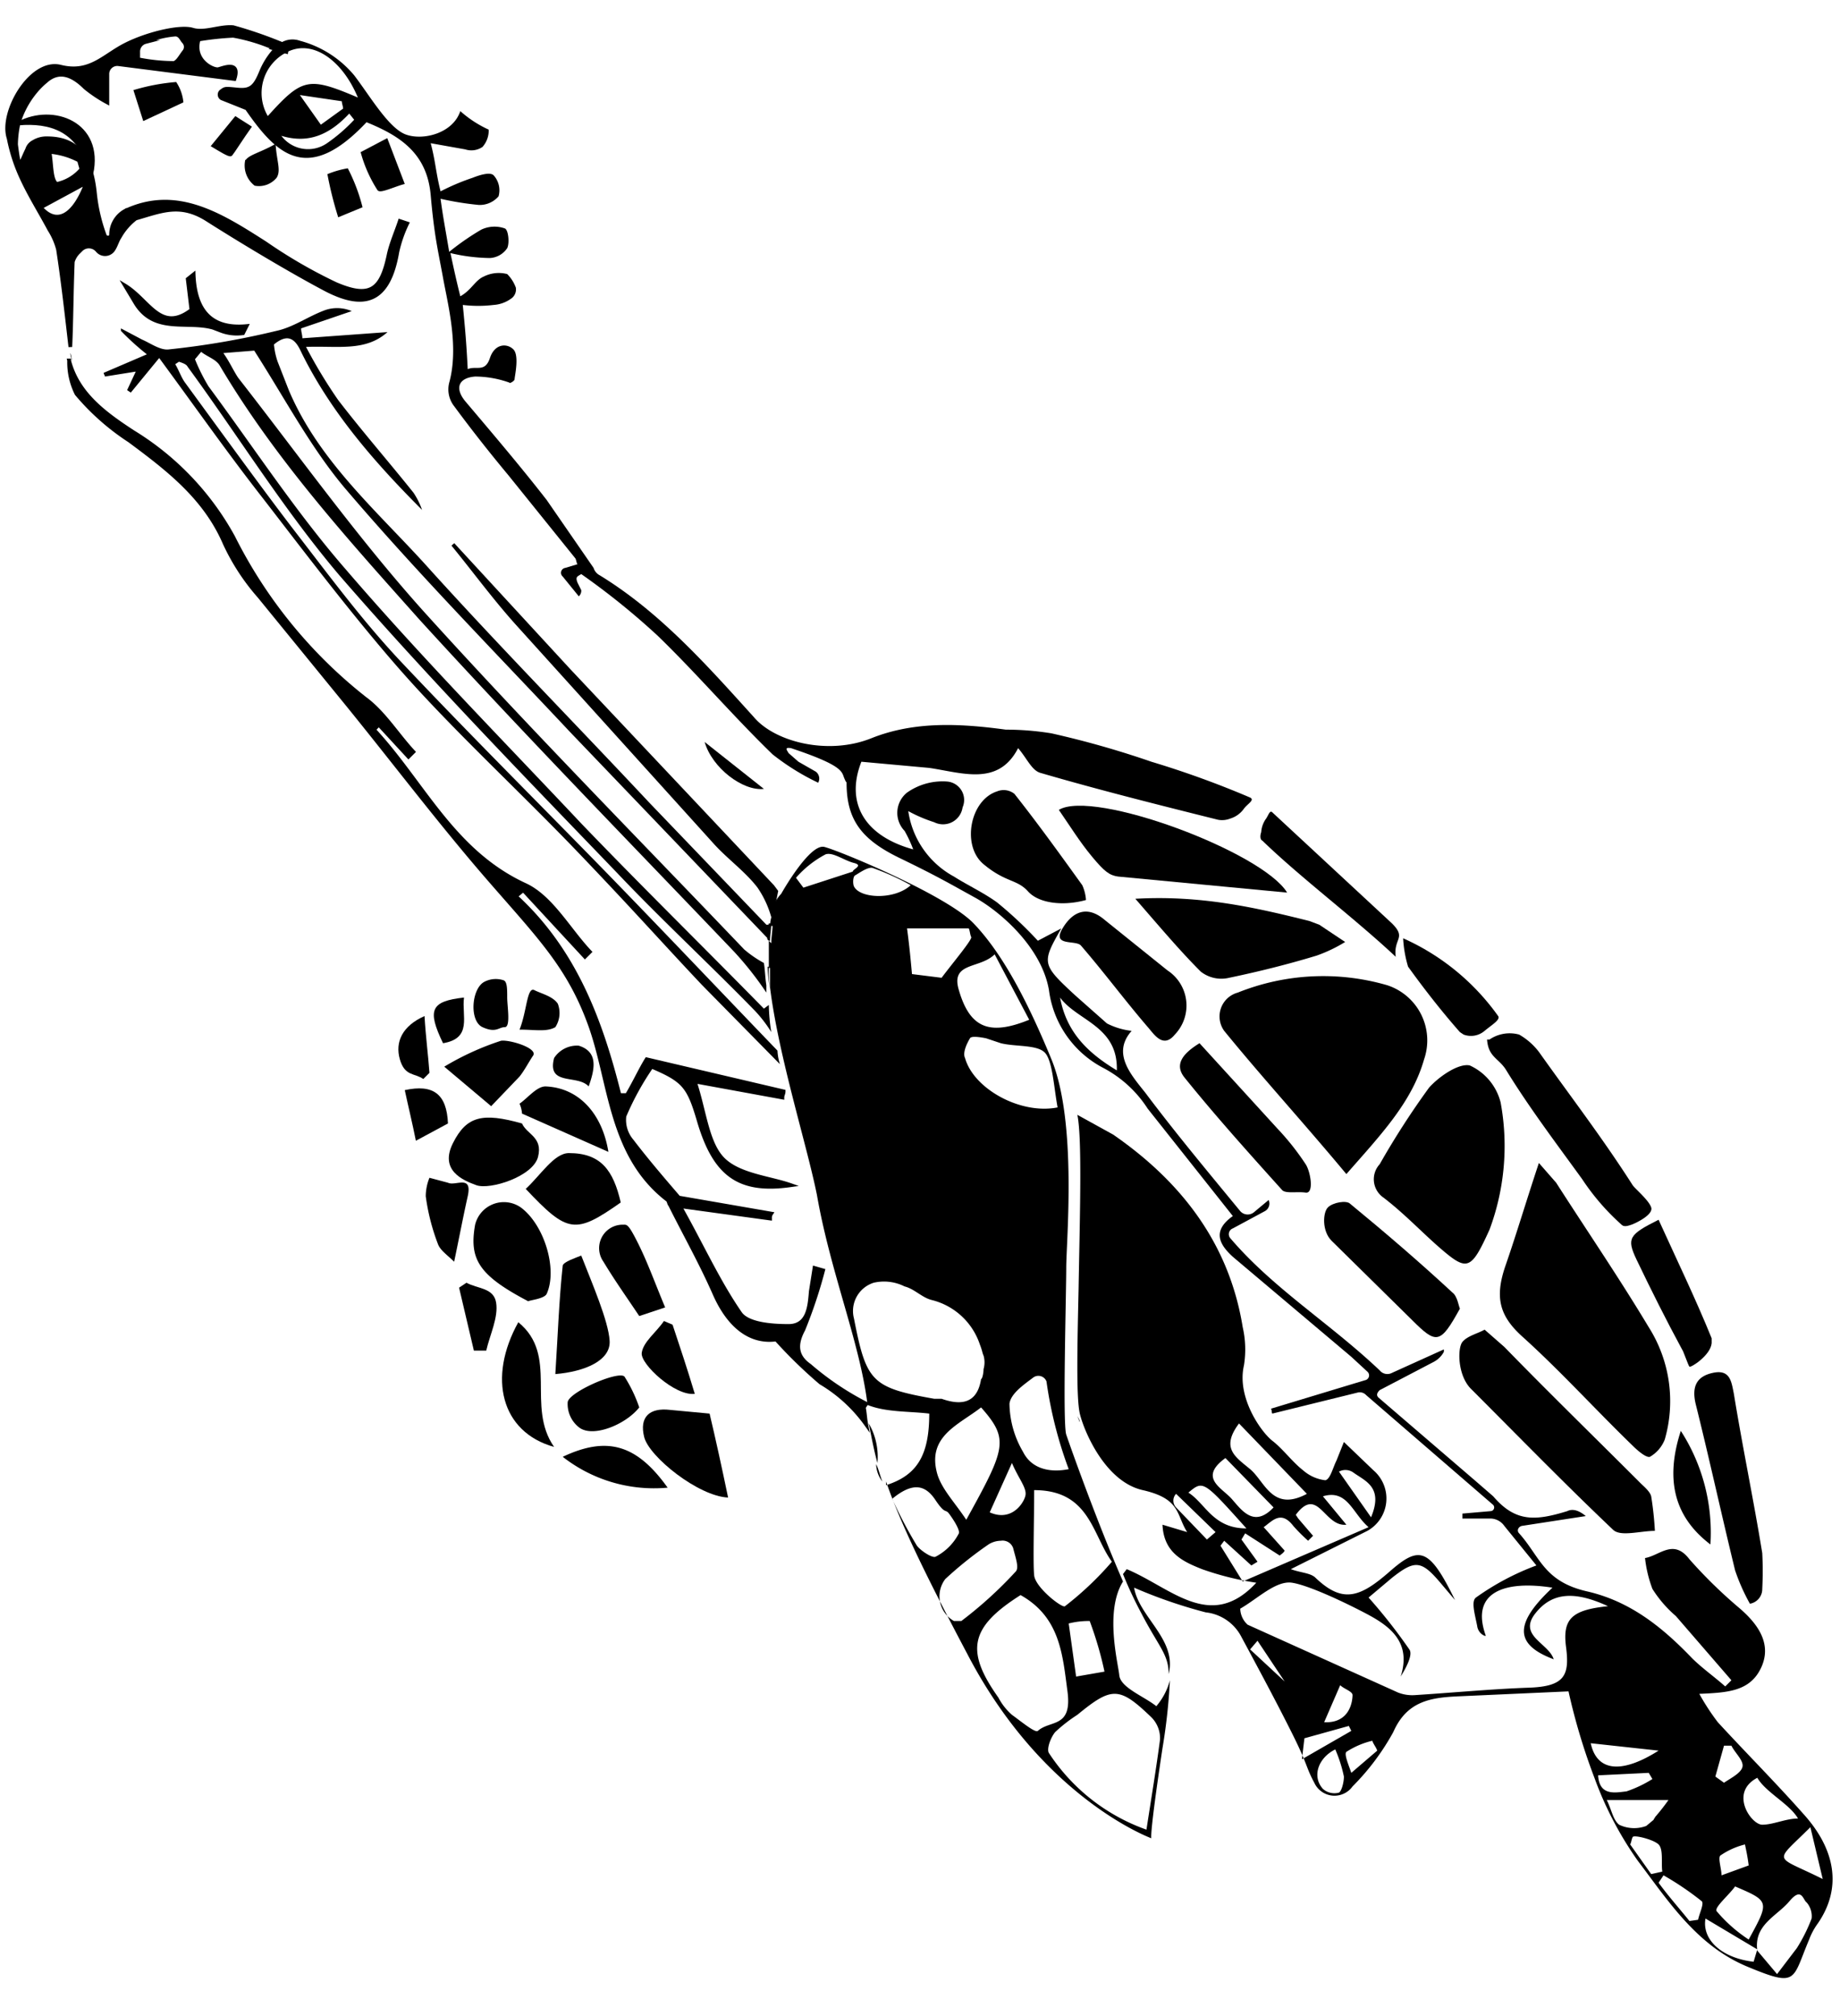 <svg height="163.3" viewBox="0 0 149.1 163.3" width="149.1" xmlns="http://www.w3.org/2000/svg"><g fill="none"><path d="m99.8 121.4c.8.9 1.8 2.4 3.4.7l-3.9-4c-2.2 1.6-.2 2.5.5 3.3z"/><path d="m95.4 121a.8.8 0 0 0 0 1.1l2.5 2.6.7-.6c-1.1-1-2.2-2-3.2-3.1z"/><path d="m101.3 119.1c1.2 1 1.9 3.5 4.6 2l-5.5-5.7c-1.5 1.9-.1 2.9.9 3.7z"/><path d="m109.7 119.3a.9.9 0 0 0 -1.2 0l2.6 3.7c1-2.5-.4-3-1.4-3.7z"/><path d="m101.3 133.6 2.8 2.6-2.2-3.3z"/><path d="m96.3 120.9c1.4.9 2 2.9 4.7 2.9-3.5-3.9-3.5-3.9-4.7-2.9z"/><path d="m109.6 137.2c0-.2-.6-.5-1-.8l-1.3 2.9c2.2.2 2.2-1 2.3-2.1z"/><path d="m107.2 121.2 1.9 2.3c-1.8.2-2.3-3.2-4.1-.8l.2.3 1.2 1.4-.4.4a6.8 6.8 0 0 1 -1.2-1.2c-1-1.3-1.7-.5-2.4.1l1.7 1.9c-.1.1-.3.2-.4.4l-2.8-1.8-.3.5 1.3 1.8-.5.3-2.2-2-.3.4 1.8 2.9 10.2-4.4c-1.3-1-1.6-3.1-3.7-2.5z"/><path d="m28.2 39.7c-2.9-3.3-4.9-7.3-7.4-11.2l-2.5.2a13.2 13.2 0 0 0 1.2 2c5 6.3 9.7 13 15.1 18.9 8.3 9.4 17.2 18.4 26 27.5a4.6 4.6 0 0 0 1.6 1.1 16.1 16.1 0 0 1 0-2.2c-5.3-5.5-10.6-11-15.8-16.6s-12.4-13-18.2-19.7z"/><path d="m109.3 139.8-3.6 1-.2 1.7 4-2.3z"/><path d="m11.2 4.8a15 15 0 0 0 2.9.3c.3 0 .6-.5.8-.9a.8.8 0 0 0 0-.8c-.2-.3-.3-.6-.7-.6a7.7 7.7 0 0 0 -2.4.6.8.8 0 0 0 -.6.8z"/><path d="m21.6 9.4c2.8-3.1 3.3-3.2 7.3-1.5-1.3-3.2-3.6-4.7-5.7-3.7a3.7 3.7 0 0 0 -1.6 5.2z"/><path d="m4.7 14.9a4.4 4.4 0 0 0 2-1.2l-.2-.7a5 5 0 0 0 -2.4-.6c.1.8.1 2.2.6 2.5z"/><path d="m3.3 16.8c1.2 1.5 2.7.7 3.7-2z"/><path d="m27.8 8.8c0-.2-.1-.4-.1-.6l-3.5-.4 1.7 2.4z"/><path d="m85.9 80.8c.5 2.7 2.2 4.4 4.6 5.9.1-3.5-3.2-3.9-4.6-5.9z"/><path d="m11.1 35.1a24.5 24.5 0 0 1 8.1 8.5 38.6 38.6 0 0 0 10.7 13.1c1.5 1.1 2.6 2.8 3.9 4.3l-.4.4-2.4-2.6-.4.4c4 4.3 6.4 9.9 12.3 12.6 2.1 1 3.5 3.5 5.2 5.4l-.4.4-5-5.4-.6.5c4.8 4.3 6.9 10 8.4 16.1h.6c.6-1 1.1-2.1 1.6-2.9l11.1 2.6c0 .2-.1.3-.1.5l-7.1-1.3c.8 2.4 1 4.9 2.3 6.3s3.8 1.5 5.5 2.1c-4.2.6-6.2-.7-7.5-5.3-.8-2.7-1.2-3.3-3.8-4.3-.7 1.3-1.6 2.6-2.2 4a2.6 2.6 0 0 0 .6 2c1.2 1.6 2.6 3.2 3.8 4.6l7.4 1.3a.6.6 0 0 1 -.1.4l-7.3-1a84.5 84.5 0 0 0 4.9 8.7c.6.8 2.6 1 3.9 1s1.7-1.6 1.8-2.8l.3-1.9.7.2a38.6 38.6 0 0 1 -1.6 4.8 2.1 2.1 0 0 0 .5 2.9 25.8 25.8 0 0 0 4.5 3.1c-.5-5-2.9-10.7-4.1-17-.7-4-3-11.1-3.8-16.8v.6c-.9-1.1-1.7-2.3-2.6-3.3-8.5-9-17.2-17.8-25.5-26.9-5.9-6.5-11.7-13-16.2-20.6-.3-.5-1-.7-1.5-1.1l-.5.6a22.6 22.6 0 0 0 1.1 2.2c3.7 5 7.1 10.1 11.1 14.8 6.1 7.1 12.6 13.8 19.1 20.6 4.8 5.1 9.8 10 14.8 15l.4-.3c.1.7.1 1.4.2 2.2a10.9 10.9 0 0 0 -1.3-1.7l-11.2-11.2c-7.6-8-15.3-15.8-22.5-24.1-4.6-5.2-8.2-11.2-12.3-16.9l-.7-.4-.3.2a4.4 4.4 0 0 0 .8 1.5c3 4.2 6 8.3 9.1 12.4s5.3 7 8.3 10.2c4.8 5.2 9.9 10.2 14.9 15.3s10.5 10.9 15.7 16.3c.1.4.1.7.2 1.1l-6.3-6.4-10.1-10.8c-4.6-4.8-9.5-9.3-13.9-14.2s-8-9.7-11.8-14.7-5.4-7.3-8.2-11.1a31.1 31.1 0 0 0 -2.3 2.8l-.3-.2.7-1.5-2.5.4c0-.1-.1-.2-.1-.3l3.4-1.5-2.1-1.9a.3.3 0 0 1 .1-.2 14 14 0 0 0 1.7.9c.7.3 1.5.9 2.2.8l8.7-1.5c1.4-.3 2.6-1.2 4-1.7a3.8 3.8 0 0 1 2.1.1l-4.1 1.4c0 .3.1.5.1.8l6.9-.5c-1.8 1.6-4 1.1-6.6 1.2 1 1.6 1.7 3.1 2.6 4.3s4.1 5 6.1 7.5a6.1 6.1 0 0 1 .7 1.4c-3.8-3.9-7.4-7.9-9.8-12.8-.5-1.1-1.1-1.5-2.2-.6l.3 1.4a15.7 15.7 0 0 0 .9 2.3c2.6 5.9 7.4 10 11.5 14.6 5.7 6.4 11.8 12.5 17.7 18.8l9.5 10.1h.2c.1-.3.1-.7.2-1a9.7 9.7 0 0 0 -1.1-2.4c-1-1.3-2.4-2.3-3.5-3.5-5.3-5.9-10.7-11.7-16-17.7-1.8-2.1-3.5-4.3-5.3-6.5l9.4 10.2 16.5 17.5.3.2c-.1.4-.2 1-.3 1.7a5.4 5.4 0 0 1 .7-1.3s2.3-4 3.5-3.8 9.9 4 12.1 6.2 4.2 5.8 6.3 11 1.1 14.7 1.2 16.9-.4 12.4 0 13.5 2.5 7.1 4.6 11.9l.3-.4c3.6 1.5 6.8 5.1 10.5 1.1a23.6 23.6 0 0 1 -4.4-1.1c-1.5-.6-3.1-1.3-3.2-3.6l2 .6c-1-1.4-1.6-2.9-3.6-3.4s-4.1-3.5-5.1-6.2l-.2-.5c.1.1.1.3.2.5s-.2-5.5-.1-10.1h.1a.1.1 0 0 0 -.1-.1c.1-5.8.3-12.2-.1-14.1a18.8 18.8 0 0 1 2.9 1.6c5.5 3.8 9.3 8.8 10.5 15.6a8.1 8.1 0 0 1 .1 3.1c-.6 2.6.4 4.5 2.3 6.1s1.6 1.7 2.5 2.4a2.7 2.7 0 0 0 1.8.8c.3 0 .6-1 .9-1.6a11.6 11.6 0 0 0 .6-1.5l2.4 2.3a2.9 2.9 0 0 1 -.5 4.9l-6.2 3.1c.8.3 1.6.3 2 .7 2.2 2.1 3.9 1.3 6-.5s3.2-2 5.3 2.3l-1.1-1.3c-1.5-2-2-2-4-.5l-1.9 1.6c1.2 1.5 2.4 2.8 3.3 4.2s-.2 1.4-.7 2.2c.9-2.9-.9-4.1-2.8-5.1s-3.9-2.3-6-2.5-2.8 1.3-4.2 2.1.3 1.1.6 1.3l12.2 5.5a3.2 3.2 0 0 0 1.4.2c3.1-.2 6.1-.5 9.2-.6s3.4-.5 3-3.3.5-3 3.4-3.3c-2.5-1.2-4.6-1.1-5.9.6s1.1 2.4 1.5 3.7c-3.2-1.2-3.2-2.8-.1-5.8-3.8-.7-6.7.3-5.4 3.9h-.1c-.3-.1-.5-.5-.6-.8s-.5-2-.1-2.3a28.7 28.7 0 0 1 4.9-2.6l-2.6-3.2a2.4 2.4 0 0 0 -1.1-.6h-2.3v-.4l2.3-.2a.3.3 0 0 0 .2-.5l-10.3-8.9a1 1 0 0 0 -.7-.2l-6.9 1.7c-.1-.3 0-.2-.1-.4l7.6-2.3a.4.4 0 0 0 .2-.7l-1.3-1.2-9.6-8.1c-1.1-1-1.7-2.1 0-3.3l-6.9-8.7a10.5 10.5 0 0 0 -3.6-3.3 8.5 8.5 0 0 1 -4.4-6.3c-.6-3.4-3-5.8-6-7.5s-4-2.2-6.1-3.2-4.4-3.2-4.3-6.2c0-.2-.2-.3-.2-.4s-.1-.9-4.3-2.4c-.6-.1-.3.2-.2.4a2.7 2.7 0 0 0 .8.7l1.4.8a.7.7 0 0 1 .2.9 17.6 17.6 0 0 1 -3.7-2.3c-3.2-3.1-6.1-6.5-9.3-9.6s-4.1-3.3-6.2-5c-.2.2-.5.2-.3.7l.3.6c.1.2-.1.4-.2.5l-1.3-1.6a.4.4 0 0 1 .2-.7l1-.3c-.1-.2-.1-.4-.2-.5l-5.4-6.7c-1.5-1.9-3-3.7-4.4-5.6a2.7 2.7 0 0 1 -.4-1.9c.8-2.9 0-5.7-.5-8.5a49.2 49.2 0 0 1 -1-6.7c-.2-3.4-2.5-4.8-5.2-5.9-4.9 5-7.4 2.6-9.8-1l-2-.8a.5.5 0 0 1 -.1-.8c.4-.3.7-.3 1.4-.2s1.4-.1 1.8-1.3a6.2 6.2 0 0 1 1.2-1.9 23 23 0 0 0 -3.3-1l-2.8.3c-.5 1.7-.2 2.6 1.6 2.4s1.8-.7 1.3.8a55.8 55.8 0 0 0 -9.6-1.8.8.8 0 0 0 -.9.8v2.3a11.3 11.3 0 0 1 -1.8-1.2c-1-1-2.1-1.5-3.2-.5l-.8.9a6.2 6.2 0 0 0 -1.4 2.5c2.8-1.5 6.8 0 5.9 4.1-.9-3.7-3.4-4.3-5.9-4.1a5 5 0 0 0 -.2 1.7c.3 2.2.3 1.6.9.4l.5-.6a2 2 0 0 1 1.1-.3c2.5 0 3.6 1.5 3.9 4.5a14 14 0 0 0 .8 3.4.3.3 0 0 0 .5-.1 2.2 2.2 0 0 1 1.3-2c4.2-1.9 7.8.3 11.4 2.6a40.3 40.3 0 0 0 5.7 3.3c2.7 1.2 3.7.6 4.3-2.4.2-.9.6-1.8.9-2.7l.6.2a10.5 10.5 0 0 0 -.8 2.3c-.7 4.2-2.1 5-5.9 3a90.9 90.9 0 0 1 -9.5-5.6c-2.3-1.4-3.7-.7-5.8-.1a4.9 4.9 0 0 0 -1.3 1.5c-.2.3-.3.7-.5 1a.8.8 0 0 1 -1.3.1.9.9 0 0 0 -1.3-.1l-.2.2a1.2 1.2 0 0 0 -.6 1.1c-.1 2.5-.2 4.7-.2 6.9v.3c0 .2.1.4.1.7.7 2.7 2.8 4.2 5.2 5.8zm50.8 28.8c-1.7.2-4.3-1.7-4.8-3.8zm-50.2-54.3-.7-2.2c1.1-.2 2.1-.5 3.2-.6s.6 1.3.5 1.4zm7 2.9c-.1.1-.9-.5-1.4-.7l1.7-2.2 1.1.7a8.3 8.3 0 0 1 -1.4 2.2zm2 2.4a2.6 2.6 0 0 1 -.7-1.8c.2-.5 1.1-.6 2.2-1.2.1 1.2.4 2 .1 2.4a1.5 1.5 0 0 1 -1.6.6zm6.8 2.5c-.3-1.2-.6-2.2-.8-3.2a3.7 3.7 0 0 1 1.4-.4 24.9 24.9 0 0 1 1.1 2.9zm3.2-2.1a9.5 9.5 0 0 1 -1.3-2.9l1.9-1 1.3 3.4c-.7.2-1.7.7-1.9.5zm-15.2 9.8-.3-2.5.5-.4c.2 2.8 1.3 4.5 4.3 4.2l-.3.6a9.9 9.9 0 0 1 -1.8-.2c-2.2-1.1-5.2.5-6.9-2.2l-.9-1.5c2 1.1 2.9 3.9 5.4 2z"/><path d="m22.8 10.9a2.6 2.6 0 0 0 3.7.6 20 20 0 0 0 2.2-1.9l-.4-.5c-1.5 1.7-3.2 2.5-5.5 1.8z"/><path d="m134.4 149.4c-.4-.5-1.4-.5-2.1-.6s-.1.4-.2.6l1.7 2.4.9-.2c0-.7.1-1.7-.3-2.2z"/><path d="m145.1 154c-1.1 1.2-3 1.9-2.6 4l1.6 1.9 1.6-2.1a9 9 0 0 0 1.2-2.4 1.5 1.5 0 0 0 -.4-1.3c-.4-.2-1.2-.3-1.4-.1z"/><path d="m137.9 154c-1-.8-2.1-1.4-3.1-2.1l-.4.6c.8 1 1.7 2 2.5 3.1h.6c.2-.6.6-1.4.4-1.6z"/><path d="m133.3 147.7.6-.5v-.2h.3a17.1 17.1 0 0 0 1.1-1.4h-5c.4.8.5 1.6 1 1.8a2 2 0 0 0 2 .3z"/><path d="m138.2 155.4c-.2 1.7 1.4 3.1 3.9 3.6l.3-1z"/><path d="m147.7 152.2-1-4.2c-3 3-3 2.2 1 4.2z"/><path d="m141.4 149.4a9.3 9.3 0 0 0 -2 .9c-.2.2.1 1 .2 1.6l2.2-.8z"/><path d="m108.2 141.7c-1.5.6-2 2.2-1 3.2a1.3 1.3 0 0 0 1.3.3c.3-.1.4-.9.3-1.3s-.4-1.4-.6-2.2z"/><path d="m139.8 144.5c.5-.4 1.4-.8 1.5-1.3s-.6-1.1-.9-1.7h-.6l-.7 2.5z"/><path d="m139.1 154.8a11.9 11.9 0 0 0 2.6 2.3c1.7-3.1 1.7-3.1-1-4.3-.6.6-1.7 1.7-1.6 2z"/><path d="m109.1 141.8c-.2.2.2 1.1.4 1.7l2.2-1.8-.4-.8a6.3 6.3 0 0 0 -2.2.9z"/><path d="m142.8 147.7c1 0 2-.5 2.9-.5-.7-1.2-2.6-2.1-3.3-3.3-2.3 1.3.1 2.7.4 3.8z"/><path d="m133.9 144.1-.3-.5-4.1.2c.1 1.7 1.3 1.4 2.2 1.3a8.8 8.8 0 0 0 2.2-1z"/><path d="m134.3 141.8-5.5-.6c.6 2.3 2.6 2.5 5.5.6z"/></g><path d="m70.4 115.3c.2 1 .4 2.1.7 3.2a5.4 5.4 0 0 0 -.7-3.2z"/><path d="m115.4 85.8a4.7 4.7 0 0 0 -3-6 18.6 18.6 0 0 0 -12.1.6 2 2 0 0 0 -1.1 3.1c3.1 3.8 6.4 7.4 9.9 11.6 2.8-3.2 5.3-5.8 6.3-9.3z"/><path d="m123.4 108.3c3.1 2.8 5.9 5.9 8.9 8.8.4.4 1.1 1 1.4.9a2.8 2.8 0 0 0 1.2-1.4 11.2 11.2 0 0 0 -1.3-9.1c-2.4-4-5-7.8-7.5-11.7l-1.4-1.6c-1 3-1.8 5.7-2.7 8.3s-.5 4.1 1.4 5.8z"/><path d="m71 118.7a2.4 2.4 0 0 0 .5 1.3c-.2-.5-.3-1-.5-1.4z"/><path d="m70.2 113.7a23.2 23.2 0 0 1 -4.6-3.1c-1-.7-1.2-1.6-.5-2.9a38.6 38.6 0 0 0 1.6-4.8l-.7-.2-.3 1.9c-.1 1.2-.2 2.8-1.8 2.8s-3.3-.2-3.9-1c-1.8-2.6-3.1-5.5-4.9-8.7l7.3 1a.6.6 0 0 1 .1-.4l-7.5-1.3c-1.2-1.4-2.5-2.9-3.8-4.6a2.6 2.6 0 0 1 -.6-2 22.4 22.4 0 0 1 2.2-4c2.6 1.1 3 1.6 3.8 4.3 1.3 4.5 3.3 5.9 7.5 5.3-1.7-.6-4.2-.8-5.5-2.1s-1.5-3.9-2.3-6.3l7.1 1.3c0-.2.1-.3.1-.5l-11.1-2.6c-.5.8-1 1.9-1.6 2.9h-.6c-1.5-6-3.6-11.7-8.4-16.1l.6-.5 5 5.4.4-.4c-1.7-1.8-3.1-4.4-5.2-5.4-5.9-2.7-8.3-8.3-12.3-12.6l.4-.4 2.4 2.6.4-.4c-1.3-1.4-2.4-3.2-3.9-4.3a38.6 38.6 0 0 1 -10.7-13.1 22.8 22.8 0 0 0 -8.1-8.5c-2.3-1.5-4.5-3.1-5.2-5.8a5.7 5.7 0 0 0 .6 2.7 19.5 19.5 0 0 0 4.3 3.8c3.1 2.3 6.1 4.6 7.7 8.3a17.7 17.7 0 0 0 2.8 4.3l7.1 8.7c3.9 4.8 7.6 9.7 11.6 14.3s6.4 7 8.1 11.7 1.6 10.6 6.3 14.2c.1.1.1.3.2.4 1.2 2.4 2.5 4.7 3.6 7.2s2.8 4 5 3.7a38.2 38.2 0 0 0 3.6 3.5 12.1 12.1 0 0 1 3.7 3.4c-.1-.5-.1-.9-.2-1.4z" stroke="#000" stroke-miterlimit="10" stroke-width=".3"/><path d="m5.7 28.6c0 .2.1.4.1.7a1.5 1.5 0 0 0 -.1-.7z"/><path d="m116.7 101.1c2.2 1.9 2.5 1.8 4-1.5a19.4 19.4 0 0 0 .9-10.3 4.5 4.5 0 0 0 -2.5-3c-.9-.2-2.5.9-3.3 1.8a65.7 65.7 0 0 0 -4 6.2 1.8 1.8 0 0 0 .3 2.7c1.7 1.3 3.1 2.8 4.6 4.1z"/><path d="m119.2 112.5c3.8 3.8 7.6 7.7 11.5 11.4.6.6 2.2.1 3.4.1a26.6 26.6 0 0 0 -.3-2.8c-.1-.4-.6-.8-.9-1.1-3.7-3.7-7.4-7.3-11-11l-1.6-1.4c-.5.3-1.4.5-1.8 1s-.4 2.7.7 3.8z"/><path d="m6.4 20.4.2-.2a.9.9 0 0 1 1.3.1.8.8 0 0 0 1.3-.1c.2-.3.3-.7.5-1a4.9 4.9 0 0 1 1.3-1.5c2.1-.6 3.6-1.3 5.8.1s6.3 3.9 9.5 5.6 5.2 1.1 5.9-3a10.5 10.5 0 0 1 .8-2.3l-.6-.2c-.3.9-.7 1.8-.9 2.7-.6 2.9-1.5 3.6-4.3 2.4a40.3 40.3 0 0 1 -5.7-3.3c-3.6-2.3-7.2-4.6-11.4-2.6a2.2 2.2 0 0 0 -1.1 1.9c0 .3-.4.3-.5.1a14 14 0 0 1 -.8-3.4c-.3-3-1.4-4.5-3.9-4.5a2 2 0 0 0 -1.1.3 1 1 0 0 0 -.5.6c-.6 1.2-.6 1.9-.9-.4a8.8 8.8 0 0 1 .2-1.7 7.3 7.3 0 0 1 1.4-2.6 6 6 0 0 1 .8-.8c1.1-1 2.2-.5 3.2.5a11.3 11.3 0 0 0 1.8 1.2v-2.3a.8.8 0 0 1 .9-.8l9.4 1.2c.5-1.5-.9-.9-1.3-.8s-2.1-.7-1.6-2.4a24 24 0 0 1 2.8-.3 14.7 14.7 0 0 1 3.3 1l.5-.4a34.6 34.6 0 0 0 -3.8-1.3c-1.1-.1-2.3.5-3.3.2s-3.6.3-5.4 1.2-2.9 2.4-5.3 1.8-4.9 3.7-4.2 5.8a14 14 0 0 0 .9 2.9c.7 1.6 1.6 3 2.4 4.5a5.6 5.6 0 0 1 .7 1.6c.4 2.6.7 5.3 1 7.9.1-2.2.1-4.4.2-6.9a1.8 1.8 0 0 1 .5-.8zm5.4-17a7.7 7.7 0 0 1 2.4-.6c.4 0 .5.4.7.6a.6.6 0 0 1 0 .8c-.3.4-.5.8-.8.9a15 15 0 0 1 -2.9-.3v-.6a.8.8 0 0 1 .6-.8zm-5.4 9.6.2.7a3.6 3.6 0 0 1 -2 1.2c-.5-.3-.4-1.7-.6-2.6a6.2 6.2 0 0 1 2.4.7zm-3.1 3.8 3.7-2c-1 2.7-2.4 3.5-3.7 2z" stroke="#000" stroke-miterlimit="10" stroke-width=".3"/><path d="m90.6 71 13.7 1.3c-2-3.3-15.7-8.4-18.5-6.7.9 1.3 1.7 2.6 2.7 3.8s1.4 1.5 2.1 1.6z"/><path d="m99.6 79.2c2.4-.5 4.8-1.1 7.1-1.8a12 12 0 0 0 2.3-1.1l-2.1-1.4-.8-.3c-4.4-1.1-8.8-2.1-14.1-1.8 2 2.3 3.6 4.2 5.3 5.9a2.7 2.7 0 0 0 2.3.5z"/><path d="m122 86.6c1.9 3.1 4.1 6 6.2 8.9a18.9 18.9 0 0 0 3.2 3.7c.2.2.5.1.8 0s1.8-.8 1.6-1.4-1.3-1.5-1.5-1.8c-2.5-3.9-4.9-7-7.6-10.8a5.4 5.4 0 0 0 -1.6-1.4 2.9 2.9 0 0 0 -2.4.4h-.2c.1 1.4.9 1.5 1.5 2.4z"/><path d="m140.6 127.2a15.9 15.9 0 0 0 1.2 2.7 1.2 1.2 0 0 0 1-1.2 28 28 0 0 0 0-2.9c-.7-4.3-1.6-8.6-2.3-12.9-.2-1-.3-2-1.7-1.7s-1.7 1.2-1.4 2.5c1.1 4.4 2.1 9 3.2 13.5z"/><path d="m107.9 100.5 6.5 6.4c2 2 2.3 2 3.9-.9-.1-.2-.2-1-.6-1.3-2.7-2.5-5.5-4.9-8.3-7.2-.3-.3-1.4-.1-1.8.3s-.5 1.9.3 2.7z"/><path d="m82.2 64.3a1.4 1.4 0 0 0 -1.4-.2c-2.2.7-2.9 4.4-1.1 5.9s2.7 1.2 3.6 2.2 2.9 1.2 4.7.7a3.5 3.5 0 0 0 -.3-1.2c-1.8-2.5-3.6-5-5.5-7.4z"/><path d="m96 87.3c2.5 3.1 5.2 6.1 7.9 9.1.3.3 1.2.1 1.9.2s.4-1.7 0-2.3a20.9 20.9 0 0 0 -2.3-2.9l-6.3-6.9c-1.3.8-2.1 1.7-1.2 2.8z"/><path d="m93.1 83.3c.5.6 1.2 1.6 2.1.5a3.4 3.4 0 0 0 -.6-5.2l-5.1-4.1c-1.3-1.1-2.5-.8-3.4.7s1.1.9 1.5 1.4c1.9 2.2 3.6 4.5 5.5 6.7z"/><path d="m42.8 105.4c.2-.1 1.3-.2 1.5-.6.9-2-.2-5.6-2.1-7a2.4 2.4 0 0 0 -3.7 1.4c-.5 2.8.3 4.1 4.3 6.2z"/><path d="m132.6 102c1.2 2.5 2.4 4.9 3.7 7.3.1.1.5 1.3.6 1.4s1.7-.9 1.8-1.9v-.4c-1.3-3.2-2.8-6.3-4.3-9.6-2.4 1.2-2.6 1.5-1.8 3.2z"/><path d="m102.3 68.1c3.1 3 7.5 6.3 10.8 9.4-.2-1.5.9-1.5-.3-2.7l-9.7-9c-.2-.2-.3.2-.5.5a2.1 2.1 0 0 0 -.4 1.1c-.1.3-.1.6.1.7z"/><path d="m54.3 114.2c-1.7-.2-2.5.6-2.1 2.2s4.4 4.8 6.8 4.9c-.5-2.4-1-4.7-1.5-6.8z"/><path d="m47.1 101.7c-.5.2-1.4.5-1.5.8-.3 2.8-.4 5.7-.6 8.8 2.4-.2 4.5-1.1 4.4-2.7s-1.4-4.6-2.3-6.9z"/><path d="m46.1 93.4c-1.2 0-2.3 1.8-3.5 2.9 3.4 3.6 4 3.7 7.7 1.1-.6-2.6-1.6-4-4.2-4z"/><path d="m42.3 91c-3.2-.9-4.5-.6-5.6 1.6s.8 3 1.9 3.4 4.6-.7 5-2.3-.9-1.8-1.3-2.7z"/><path d="m114.1 78.3c1.3 1.8 2.7 3.6 4.2 5.3l.3.2a1.7 1.7 0 0 0 1.7-.3c.6-.5 1.3-.9 1.1-1.2a18.9 18.9 0 0 0 -7.7-6.3 9.7 9.7 0 0 0 .4 2.3z"/><path d="m42 107.1c-2.5 4.5-1.4 8.9 2.9 10.1-2.3-3.3.4-7.4-2.9-10.1z"/><path d="m40.6 84.3a22.3 22.3 0 0 0 -4.6 2.1l3.8 3.2 2.3-2.4c.4-.5.7-1.1 1.1-1.7s-1.9-1.3-2.6-1.2z"/><path d="m50.5 99.2a1.9 1.9 0 0 0 -1.6 3c.9 1.5 1.9 2.9 2.9 4.4l2.1-.7c-.8-1.9-1.4-3.6-2.2-5.2s-.9-1.5-1.2-1.5z"/><path d="m42.3 90.2 7 3.1c-.5-3.1-2.4-5.2-5.1-5.3-.7 0-1.4.9-2.1 1.4a2.4 2.4 0 0 1 .2.8z"/><path d="m51.8 114a11.5 11.5 0 0 0 -1.2-2.5c-.5-.5-4.6 1.3-4.6 2.1a2.4 2.4 0 0 0 .9 2c1.1.9 3.8-.2 4.9-1.6z"/><path d="m45.6 118a12 12 0 0 0 8.5 2.5c-2.5-3.5-4.9-4.2-8.5-2.5z"/><path d="m138.6 125.1a15.2 15.2 0 0 0 -2.4-9.2c-1.3 4-.5 7 2.4 9.2z"/><path d="m36.3 95.8-1.5-.4a4 4 0 0 0 -.3 1.5 17.2 17.2 0 0 0 1 3.9c.2.5.8.9 1.3 1.4.4-1.9.7-3.5 1.1-5.3s-1-.8-1.6-1.1z"/><path d="m56.3 112.9c-.6-2-1.2-3.8-1.8-5.6l-.7-.3c-.6.9-1.7 1.7-1.8 2.6s2.7 3.5 4.3 3.3z"/><path d="m37.8 103.9-.6.4 1.2 5.1h1c.3-1.3 1-2.7.8-3.9s-1.5-1.1-2.4-1.6z"/><path d="m29.4 12.4a10.8 10.8 0 0 0 1.3 2.9c.1.2 1.2-.3 1.9-.5l-1.3-3.4z" stroke="#000" stroke-miterlimit="10" stroke-width=".3"/><path d="m40.8 79.4a2 2 0 0 0 -1.5.1c-1.1.5-1.3 3.2-.2 3.7s1.3 0 1.8 0 .2-1.7.2-2.4 0-1.3-.3-1.4z"/><path d="m32.8 88.3c.3 1.4.6 2.6.9 4.1l2.6-1.4c-.1-2.4-1.2-3.2-3.5-2.7z"/><path d="m47.7 88c.5-1.4.8-2.8-.8-3.3a2.2 2.2 0 0 0 -2 1c-.6 2.3 1.9 1.3 2.8 2.3z"/><path d="m17.9 26.8a3.6 3.6 0 0 0 1.8.2l.3-.6c-3.1.3-4.2-1.5-4.3-4.2l-.5.4.3 2.5c-2.5 1.9-3.4-.8-5.4-2l.9 1.5c1.7 2.7 4.7 1.1 6.9 2.2z" stroke="#000" stroke-miterlimit="10" stroke-width=".28"/><path d="m34.8 86.9c-.1-1.4-.3-2.9-.4-4.6-1.8.8-2.4 2.1-2 3.5s1.2 1.1 1.9 1.6z"/><path d="m45.2 81.3c-.4-.6-1.3-.8-1.9-1.1s-.6 1.7-1.2 3.2c1.3 0 2.2.2 2.9-.2a2.1 2.1 0 0 0 .2-1.9z"/><path d="m14.2 6.8a16.5 16.5 0 0 0 -3.2.6l.7 2.2 3-1.4a3.4 3.4 0 0 0 -.5-1.4z" stroke="#000" stroke-miterlimit="10" stroke-width=".3"/><path d="m35.9 84.5c2.4-.4 1.5-2.2 1.7-3.7-2.7.3-3 1-1.7 3.7z"/><path d="m28.1 13.8a7.4 7.4 0 0 0 -1.4.4 29.8 29.8 0 0 0 .8 3.2l1.7-.7a14.5 14.5 0 0 0 -1.1-2.9z" stroke="#000" stroke-miterlimit="10" stroke-width=".3"/><path d="m20 13.1a1.9 1.9 0 0 0 .7 1.8 1.7 1.7 0 0 0 1.6-.6c.3-.5 0-1.2-.1-2.4-1.1.6-2 .8-2.2 1.2z" stroke="#000" stroke-miterlimit="10" stroke-width=".3"/><path d="m17.3 11.8c.5.3 1.3.8 1.4.7s1-1.5 1.5-2.2l-1.1-.7z" stroke="#000" stroke-miterlimit="10" stroke-width=".3"/><path d="m7.4 14.1c.9-4.1-3.1-5.6-5.9-4.1 2.5-.2 5 .4 5.9 4.1z" stroke="#000" stroke-miterlimit="10" stroke-width=".3"/><path d="m61.9 63.9-4.8-3.8c.6 2.1 3.1 4 4.8 3.8z"/><path d="m87.5 115.2-.2-.5c.1.2.2.3.2.5z"/><path d="m52.6 65c-5.9-6.3-11.9-12.4-17.7-18.8-4.1-4.6-9-8.7-11.5-14.6l-.9-2.3a5.8 5.8 0 0 1 -.3-1.4c1.1-.9 1.7-.5 2.2.6 2.4 4.9 6 9 9.8 12.8a6.1 6.1 0 0 0 -.7-1.4c-2-2.5-4.1-4.9-6.1-7.5a40.6 40.6 0 0 1 -2.6-4.3c2.6-.1 4.8.4 6.6-1.2l-6.9.5c0-.3-.1-.5-.1-.8l4.1-1.4a3 3 0 0 0 -2.1-.1c-1.4.5-2.6 1.4-4 1.7a66 66 0 0 1 -8.7 1.5c-.7.1-1.5-.5-2.2-.8l-1.7-.9v.2a20.9 20.9 0 0 0 2.1 1.9l-3.5 1.5c0 .1.1.2.1.3l2.5-.4-.7 1.5.3.2 2.3-2.8c2.8 3.8 5.4 7.5 8.2 11.1s7.6 10 11.8 14.7 9.3 9.4 13.9 14.2 6.7 7.2 10.1 10.8l6.3 6.4a4.3 4.3 0 0 1 -.2-1.1c-5.2-5.4-10.4-10.9-15.7-16.3s-10-10.1-14.9-15.3c-3-3.2-5.6-6.7-8.3-10.2s-6.1-8.2-9.1-12.3c-.3-.4-.5-1-.8-1.5l.3-.2c.3.1.6.2.7.4 4.1 5.6 7.8 11.6 12.3 16.9 7.2 8.3 14.9 16.2 22.5 24.1 3.6 3.8 7.5 7.4 11.2 11.2a10.9 10.9 0 0 1 1.3 1.7 15 15 0 0 1 -.2-2.2l-.4.3c-4.9-5-9.9-9.9-14.8-15-6.4-6.8-13-13.5-19.1-20.6-4-4.6-7.4-9.8-11.1-14.8a15.1 15.1 0 0 1 -1.1-2.2l.5-.6c.5.4 1.2.6 1.5 1.1 4.5 7.6 10.4 14.1 16.2 20.6 8.3 9.1 17 18 25.5 26.9a26.9 26.9 0 0 1 2.6 3.3v-.6c-.1-.6-.1-1.2-.2-1.8a9.1 9.1 0 0 1 -1.6-1.1c-8.5-8.9-17.4-17.9-25.9-27.3-5.4-6-10.1-12.6-15.1-19-.4-.6-.7-1.3-1.2-2l2.5-.2c2.5 3.9 4.6 7.9 7.4 11.2 5.8 6.8 12.1 13.2 18.2 19.7l16 16.7c0-.4.1-.8.1-1.1h-.2z"/><path d="m62.3 78.3h-.1a12.4 12.4 0 0 0 .2 1.8 10.3 10.3 0 0 1 -.1-1.8z"/><path d="m62.4 76.2c0-.5.1-1 .1-1.4h-.2a3.7 3.7 0 0 0 -.1 1.1.2.2 0 0 0 .2.3z"/><path d="m62.6 71.8-16.5-17.5-9.4-10.2c1.8 2.2 3.4 4.4 5.3 6.5l16 17.7c1.1 1.2 2.5 2.2 3.5 3.5a8.2 8.2 0 0 1 1.1 2.3v-.2c.1-.7.2-1.2.3-1.7z" stroke="#000" stroke-miterlimit="10" stroke-width=".3"/><path d="m62.6 74v-.3c0 .1-.1.2 0 .3z"/><path d="m146.2 147c-2.3-2.6-4.7-5-7-7.5a18.5 18.5 0 0 1 -1.5-2.3c2.3-.1 4.1-.2 5-2.1s-.2-3.5-1.7-4.8a38.7 38.7 0 0 1 -4.1-4c-1.3-1.7-2.4-.3-3.6-.1a10.2 10.2 0 0 0 .6 2.5 9.7 9.7 0 0 0 1.9 2.2l4.5 5.2-.5.5c-.9-.8-1.9-1.5-2.7-2.3-2.4-2.5-5-4.6-8.5-5.4s-3.8-2.8-5.5-4.7c-.2-.2-.1-.5.2-.6l5.2-.8c-.6-.5-1.1-.6-1.5-.4-2.6.8-4.2.9-6-1.2l-1.5-1.3-7.8-6.7c-.2-.2-.1-.4.1-.6l4.4-2.3a2 2 0 0 0 .8-.8v-.2l-4.2 1.9a.8.8 0 0 1 -1-.2c-4-3.8-8.6-6.6-12.1-10.7a.5.5 0 0 1 .2-.8l2.6-1.4a.7.7 0 0 0 .3-.9l-1.2 1a.8.8 0 0 1 -1.1-.1c-2.8-3.4-5.3-6.4-7.7-9.6-1.2-1.5-2.7-3.2-1.1-5a5.9 5.9 0 0 1 -2-.6l-2.6-2.3c-2.7-2.5-2.7-2.6-1.1-5.4l-1.9 1a31.9 31.9 0 0 0 -3.3-3.1c-1.1-.8-2.4-1.4-3.5-2.1a7.2 7.2 0 0 1 -3.7-5.3 12 12 0 0 0 2.1.9 1.6 1.6 0 0 0 2.3-1.2 1.5 1.5 0 0 0 -1.3-2.1 5 5 0 0 0 -3.2.9 2.1 2.1 0 0 0 -.2 3.1 10.7 10.7 0 0 1 .7 1.5c-4-1.1-5.5-3.8-4.2-7.1l5.5.5c2.7.4 5.6 1.5 7.2-1.6.7.8 1.1 1.8 1.8 2 4.8 1.4 9.6 2.6 14.4 3.8a1.8 1.8 0 0 0 1-.1 2.1 2.1 0 0 0 1.1-.8c.3-.4.9-.7.5-.9a76.4 76.4 0 0 0 -8-2.9 74.9 74.9 0 0 0 -8.1-2.3 23.1 23.1 0 0 0 -3.7-.3c-3.7-.5-7.4-.7-10.9.7s-7.8.3-9.5-1.7c-3.8-4.2-7.6-8.5-12.5-11.5a1 1 0 0 1 -.5-.6l-3.8-5.5c-2.1-2.7-4.4-5.4-6.6-8-.9-1.1-.5-1.9.8-2a8.3 8.3 0 0 1 2.8.5c-.1.1.4-.1.4-.3s.4-1.9-.1-2.4-1.5-.5-1.9.7-1.1.6-1.8.9c-.1-2-.2-3.2-.4-5.2a10.4 10.4 0 0 0 2.5 0 2.7 2.7 0 0 0 1.4-.5.9.9 0 0 0 .4-.9 3 3 0 0 0 -.7-1.1 2.7 2.7 0 0 0 -1.9.2c-.7.3-1 1.1-1.9 1.6-.3-1.2-.5-2.1-.8-3.5a14.5 14.5 0 0 0 3.2.4 1.8 1.8 0 0 0 1.4-.8c.2-.4.1-1.5-.2-1.6a2.5 2.5 0 0 0 -1.9.1 20.8 20.8 0 0 0 -2.6 1.8c-.3-1.8-.5-2.8-.7-4.3a24.3 24.3 0 0 0 3.1.5 2 2 0 0 0 1.6-.7 1.8 1.8 0 0 0 -.4-1.7c-.3-.3-1.2 0-1.7.2a18.3 18.3 0 0 0 -2.6 1.1c-.4-1.6-.4-2.4-.8-3.9l2.8.5a1.6 1.6 0 0 0 1.4-.2 2 2 0 0 0 .5-1.4 9.1 9.1 0 0 1 -2.3-1.5c-.6 1.8-3 2.4-4.4 1.9s-2.9-3.1-4.2-4.8a8.6 8.6 0 0 0 -4.4-2.8 1.8 1.8 0 0 0 -1.6.2l.7.2a4.3 4.3 0 0 1 -.1.5c2-1 4.4.6 5.7 3.7-4-1.7-4.5-1.6-7.3 1.5a3.7 3.7 0 0 1 1.6-5.2l-1.1-.3a6.2 6.2 0 0 0 -1.2 1.9c-.5 1.2-.8 1.4-1.8 1.3s-1-.1-1.4.2a.5.5 0 0 0 .1.8l2 .8c2.5 3.6 5 6.1 9.8 1 2.7 1.1 4.9 2.5 5.2 5.9s.6 4.5 1 6.7 1.3 5.6.5 8.5a2.2 2.2 0 0 0 .4 1.9c1.4 1.9 2.9 3.8 4.4 5.6l5.4 6.7c.1.1.1.4.2.5l-1 .3a.4.4 0 0 0 -.2.7l1.3 1.6a.6.6 0 0 0 .2-.5l-.3-.6c-.2-.5 0-.5.3-.7a59 59 0 0 1 6.2 5c3.2 3.1 6.1 6.5 9.3 9.6a19.3 19.3 0 0 0 3.7 2.3.7.7 0 0 0 -.2-.9l-1.4-.8-.8-.7c-.1-.2-.4-.5.2-.4 4.2 1.4 4.1 1.9 4.3 2.4s.2.3.2.4c0 3 1.2 4.6 4.3 6.1s4.1 2.1 6.1 3.2 5.4 4 6 7.5a8.3 8.3 0 0 0 4.4 6.3 9.6 9.6 0 0 1 3.6 3.3l6.9 8.7c-1.7 1.2-1.1 2.3 0 3.3l9.6 8.1 1.3 1.2a.4.4 0 0 1 -.2.7l-7.6 2.3c.1.3 0 .2.1.4l6.9-1.7a.7.7 0 0 1 .7.2l10.3 8.9a.3.3 0 0 1 -.2.5l-2.3.2v.4h2.3a1.4 1.4 0 0 1 1.1.6l2.6 3.2a20.9 20.9 0 0 0 -4.9 2.6c-.4.3-.1 1.3.1 2.3a1 1 0 0 0 .6.8h.1c-1.3-3.6 1.6-4.5 5.4-3.9-3.1 2.9-3.1 4.6.1 5.8-.4-1.3-2.9-1.9-1.5-3.7s3.3-1.8 5.9-.6c-2.9.3-3.7 1-3.4 3.3s-.1 3.2-3 3.3-6.1.4-9.2.6a3.2 3.2 0 0 1 -1.4-.2l-12.2-5.5a1.8 1.8 0 0 1 -.6-1.3c1.4-.8 2.9-2.3 4.2-2.1s4.1 1.5 6 2.5 3.7 2.3 2.8 5.1c.5-.8 1-1.8.7-2.2a43.5 43.5 0 0 0 -3.3-4.2l1.9-1.6c1.9-1.5 2.4-1.4 4 .5l1.1 1.3c-2.1-4.3-2.9-4.4-5.3-2.3s-3.8 2.6-6 .5c-.4-.4-1.2-.4-2-.7l6.2-3.1a3 3 0 0 0 .5-4.9l-2.4-2.3-.6 1.5c-.3.6-.5 1.5-.9 1.6a3.3 3.3 0 0 1 -1.8-.8c-.9-.7-1.6-1.7-2.5-2.4s-2.9-3.5-2.3-6.1a8.1 8.1 0 0 0 -.1-3.1c-1.1-6.8-5-11.8-10.5-15.6l-2.9-1.6c.4 1.9.2 8.3.1 14.1-.1 4.6-.2 8.8.1 10.1s2 5.5 5.1 6.2 2.7 2 3.6 3.4l-2-.6c.1 2.3 1.7 3 3.2 3.6a23.6 23.6 0 0 0 4.4 1.1c-3.7 4-6.9.4-10.5-1.1l-.3.4a32.6 32.6 0 0 0 1.5 3.2c1.4 2.7 2.2 3.3 2.2 4.9.7-2.8-2.4-4.6-2.8-7a39.7 39.7 0 0 0 5.8 2 3.7 3.7 0 0 1 2.9 2c1.4 2.6 2.8 5.2 4.1 7.8s1.1 2.7 1.8 4a1.8 1.8 0 0 0 3.1.3 19.5 19.5 0 0 0 3.3-4.4c1.1-2.5 3-2.8 5.3-2.9l8.9-.4a50.3 50.3 0 0 0 2.1 7 28.5 28.5 0 0 0 3.5 6.7c2.5 3.3 4.8 6.9 8.9 8.6s3.6 1.1 5-2.2a5.4 5.4 0 0 1 .7-1.3c2-2.9 1.4-6-1.1-8.8zm-118.5-138.8c0 .2.1.4.1.6l-1.8 1.3-1.7-2.4zm-1.2 3.4a2.7 2.7 0 0 1 -3.7-.6c2.3.7 4-.2 5.5-1.8l.4.5a13.7 13.7 0 0 1 -2.2 1.9zm59.4 69.2c1.4 1.9 4.7 2.3 4.6 5.9-2.5-1.5-4.1-3.2-4.6-5.9zm23.8 38.5c1 .7 2.4 1.2 1.4 3.6l-2.6-3.7a1.1 1.1 0 0 1 1.2.1zm-9.3-4 5.5 5.7c-2.8 1.5-3.4-1-4.6-2s-2.4-1.7-.9-3.7zm-1.1 2.8 3.9 4c-1.6 1.7-2.6.2-3.4-.7s-2.7-1.7-.5-3.3zm-1.5 6.6-2.5-2.6a.8.8 0 0 1 0-1.1l3.2 3.1zm-1.5-3.8c1.2-1 1.2-1 4.7 2.9-2.7 0-3.3-2-4.7-2.9zm4.4 7.2-1.8-2.9.3-.4 2.2 2 .5-.3-1.3-1.8.3-.5 2.8 1.8c.1-.1.3-.2.4-.4l-1.7-1.9c.7-.5 1.4-1.4 2.4-.1a13.6 13.6 0 0 0 1.2 1.2l.4-.4-1.2-1.4-.2-.3c1.8-2.4 2.3 1 4.1.8l-1.9-2.3c2-.6 2.4 1.4 3.7 2.5zm.6 5.5.6-.7 2.2 3.3zm7.3 2.9c.3.3 1 .5 1 .8s-.1 2.3-2.3 2.2zm-2.9 4.3 3.6-1 .2.4-4 2.3zm2.8 4.4a1.4 1.4 0 0 1 -1.3-.3c-.9-1-.4-2.5 1-3.2a11.1 11.1 0 0 1 .7 2.2c0 .5-.2 1.2-.4 1.3zm1-1.6c-.2-.6-.6-1.5-.4-1.7a6.7 6.7 0 0 1 2.1-.9c.1.3.3.5.4.8zm32.9.4c.7 1.2 2.6 2.1 3.3 3.3-1 0-2 .5-2.9.5s-2.7-2.6-.4-3.8zm-.7 13.1a11.9 11.9 0 0 1 -2.6-2.3c-.2-.3 1-1.3 1.5-2 2.8 1.2 2.8 1.2 1.1 4.3zm-1.4-15.7c.3.6 1 1.2.9 1.7s-.9.9-1.5 1.3l-.7-.5.7-2.5zm-11.4-.2 5.5.6c-3 1.9-5 1.7-5.5-.6zm.6 2.6 4.1-.2.3.5a10 10 0 0 1 -2.1 1c-.9.1-2.2.4-2.3-1.3zm.7 2h5a17.1 17.1 0 0 1 -1.1 1.4c0 .1-.1.1-.1.2l-.6.5a2.8 2.8 0 0 1 -2.2-.1c-.5-.4-.6-1.2-1-2zm3.6 6-1.7-2.4c.1-.2.1-.4.2-.6s1.7.2 2.1.6.2 1.5.3 2.2zm3.1 3.8c-.8-1-1.7-2-2.5-3.1l.4-.6a24 24 0 0 1 3.1 2.1c.2.2-.2 1-.3 1.5zm2.5-5.3a6.1 6.1 0 0 1 2-.9c.1.5.2.9.3 1.7l-2.2.8c0-.5-.3-1.4-.1-1.6zm-1.2 5.1 4.2 2.5-.3 1c-2.6-.3-4.2-1.8-3.9-3.5zm8.6 0a13.4 13.4 0 0 1 -1.2 2.4l-1.6 2.1-1.6-1.9c-.3-2.1 1.6-2.8 2.6-4s1.1-.1 1.4.1a1.7 1.7 0 0 1 .4 1.3zm-.1-7.4 1 4.2c-4-2-4-1.2-1-4.2z"/><path d="m83.4 82.6c-.9-1.6-1.7-3.3-2.8-5.3-1.2 1.3-3.6.7-2.9 2.9s2.5 3.7 5.7 2.4z" fill="none"/><path d="m70.7 70.3c-.4-.1-1 .3-1.4.6s-.2.7-.1.9 3.3 1.1 4.6-.2c-1.2-.5-2.1-1-3.1-1.3z" fill="none"/><path d="m85.7 89.8c-.3-1.6-.2-3.3-1-4.4s-2.4-.6-3.6-.8l-1.2-.4c-.4-.1-1.1-.2-1.3 0a2.2 2.2 0 0 0 -.4 1.7c.7 2.4 4.5 4.5 7.5 3.9z" fill="none"/><path d="m67 69.2a8.4 8.4 0 0 0 -2.4 1.9l.6.8 4.1-1.2c0-.2.1-.5.1-.7s-1.8-1-2.4-.8z" fill="none"/><path d="m82.9 117.6a3 3 0 0 0 3.7 1.4 33.6 33.6 0 0 1 -1.8-7.1.6.6 0 0 0 -1.1-.3c-.8.7-1.7 1.3-1.8 2.1a7.1 7.1 0 0 0 1 3.9z" fill="none"/><path d="m73.5 75.1c.2 1.5.3 2.6.4 3.7l2.4.3 2.4-3.4c-.1-.2-.1-.5-.2-.7z" fill="none"/><path d="m77 122.7c-.3-.4-.8-.7-1.1-1.1s-1.9-1.5-3.5-.1c.7 1.3 1.2 2.6 2 3.8s1.2 1.1 1.5.9a4.4 4.4 0 0 0 1.9-1.9c.1-.3-.5-1.1-.8-1.6z" fill="none"/><path d="m82 118.5-1.8 4c1.8.8 2.6-.1 2.9-1.4s-.5-1.4-1.1-2.6z" fill="none"/><path d="m82.9 117.6a3 3 0 0 0 3.7 1.4 33.6 33.6 0 0 1 -1.8-7.1.6.6 0 0 0 -1.1-.3c-.8.7-1.7 1.3-1.8 2.1a7.1 7.1 0 0 0 1 3.9z" fill="none"/><path d="m83.8 127.6a5.4 5.4 0 0 0 2.5 2.5 31.9 31.9 0 0 0 3.8-3.6c-1.6-2.2-1.7-5.8-6.2-5.7-.1 2.3-.5 4.6-.1 6.8z" fill="none"/><path d="m87.2 135.8 2.3-.4a33.7 33.7 0 0 0 -1.2-4.1 6.6 6.6 0 0 0 -1.7.2z" fill="none"/><path d="m79.5 111.6c.1 0 .1-.5.2-.8a2 2 0 0 0 0-1.1 2.9 2.9 0 0 0 -.3-.9 5.5 5.5 0 0 0 -3.9-3.6 22.6 22.6 0 0 1 -2.2-1.1c-.8-.2-1.8-.6-2.5-.3a2.3 2.3 0 0 0 -1.6 2.9c1.1 5.1 1.4 5.5 6.5 6.5h.6c1.7.7 2.9.4 3.2-1.6z" fill="none"/><path d="m82.7 129.1c-4.2 2.6-4.6 4.4-1.8 8.3a8.5 8.5 0 0 0 1.1 1.4c.7.5 1.9 1.5 2.1 1.3s2.7-1.3 2.4-3.2-.6-6-3.8-7.8z" fill="none"/><path d="m93.3 139.1c-2.6-2.5-3.2-2.5-6-.2a12.4 12.4 0 0 0 -1.8 1.4c-.3.4-.7 1.4-.5 1.7a15.9 15.9 0 0 0 7.8 6.2c.4-2.6.9-5 1.1-7.3a2.3 2.3 0 0 0 -.6-1.8z" fill="none"/><path d="m82.1 125.5a.8.8 0 0 0 -1-.6 1.5 1.5 0 0 0 -1 .3 30.7 30.7 0 0 0 -3.5 2.8c-.9.8-.5 2.7.7 3.4h.6a40.9 40.9 0 0 0 4.4-3.9c.3-.4 0-1.2-.2-2z" fill="none"/><path d="m79.5 114c-1.8 1.3-4.2 2.3-3.6 5.2.3 1.3 1.4 2.3 2.4 3.9 3.2-5.8 3.5-6.5 1.2-9.1z" fill="none"/><path d="m94.2 141.6a47.3 47.3 0 0 0 .6-5.5 5.3 5.3 0 0 1 -1.1 2.1c-1-.8-2.9-1.5-3-2.5s-1.2-5.2.3-7.6c-2.1-4.8-4.3-11-4.6-11.9s0-11.3 0-13.5.9-11.8-1.2-16.9-4.1-8.7-6.3-11-10.9-5.9-12.1-6.2-3.5 3.8-3.5 3.8a2.7 2.7 0 0 0 -.7 1.3v.3a3 3 0 0 0 -.2 1h.2c0 .4-.1.9-.1 1.4l-.2-.2v2.2h.1v1.6c.7 5.6 3 12.8 3.8 16.8 1.1 6.3 3.5 12 4.1 17 1.5.6 3.3.5 5 .7 0 3.4-1 5-3.5 5.8v-.3c1.1 3.2 3 7.2 6.6 14 6.1 11.7 14.9 14.9 14.9 14.9s-.2 0 .9-7.3zm-5.9-10.3a29.1 29.1 0 0 1 1.2 4.1l-2.3.4-.6-4.3a6.6 6.6 0 0 1 1.7-.2zm1.8-4.8a26 26 0 0 1 -3.8 3.6c-.2.2-2.4-1.5-2.5-2.5s0-4.5 0-6.9c4.5 0 4.7 3.6 6.3 5.8zm-6.4-14.9a.7.7 0 0 1 1.1.3 33.6 33.6 0 0 0 1.8 7.1c-1.5.3-3 0-3.7-1.4a7.9 7.9 0 0 1 -1.1-3.9c.1-.8 1.1-1.5 1.9-2.1zm-3.5 10.9 1.8-4c.5 1.2 1.2 2 1.1 2.6s-1.1 2.2-2.9 1.4zm-15.1-50.6-.6-.8a8.4 8.4 0 0 1 2.4-1.9c.6-.2 1.5.5 2.3.7s-.1.5-.1.7zm4.1-.1c-.1-.2-.1-.8.1-.9s1-.7 1.4-.6a20.1 20.1 0 0 1 3.1 1.4c-1.3 1.2-4.1 1.1-4.6.1zm7.1 7.4-2.4-.3c-.1-1.1-.2-2.2-.4-3.7h5c.1.2.1.5.2.7s-1.5 2.1-2.4 3.3zm1.4 1c-.7-2.3 1.7-1.7 2.9-2.9l2.8 5.3c-3.2 1.3-4.8.7-5.7-2.4zm.9 3.9c.1-.2.8-.1 1.3 0l1.2.4c1.2.3 3 .1 3.6.8s.7 2.8 1 4.4c-3 .6-6.8-1.5-7.5-4-.2-.4.1-1.1.4-1.6zm-2.3 29.2h-.6c-5.1-.9-5.5-1.4-6.5-6.5a2.4 2.4 0 0 1 1.6-2.9 3.7 3.7 0 0 1 2.5.3c.8.2 1.4.9 2.2 1.1a5.5 5.5 0 0 1 3.9 3.6c.2.5.2.7.3.9a2 2 0 0 1 0 1.1c0 .3-.1.8-.2.8-.3 1.9-1.5 2.2-3.2 1.6zm-.5 12.8c-.3.1-1.2-.5-1.5-.9a34.8 34.8 0 0 1 -2-3.8c1.7-1.4 2.7-1.1 3.5.1s.8.7 1.1 1.1.9 1.3.8 1.6a4.4 4.4 0 0 1 -1.9 1.9zm2.5-3c-1-1.5-2.1-2.6-2.4-3.9-.7-2.9 1.8-3.8 3.6-5.2 2.3 2.6 2 3.3-1.2 9.1zm-.4 8.2h-.6a2.3 2.3 0 0 1 -.7-3.4 30.7 30.7 0 0 1 3.5-2.8 1.9 1.9 0 0 1 1-.3.9.9 0 0 1 1 .6c.2.8.5 1.6.2 1.9a33.1 33.1 0 0 1 -4.4 4zm6.2 8.9c-.2.2-1.4-.8-2.1-1.3a4.9 4.9 0 0 1 -1.1-1.4c-2.7-3.8-2.3-5.7 1.8-8.3 3.2 1.8 3.4 4.8 3.8 7.8s-1.4 2.3-2.4 3.2zm.9 1.8c-.2-.3.1-1.2.5-1.7a12.4 12.4 0 0 1 1.8-1.4c2.8-2.3 3.4-2.3 6 .2a2.4 2.4 0 0 1 .7 1.8c-.3 2.3-.7 4.7-1.1 7.3a15.7 15.7 0 0 1 -7.9-6.2z"/><path d="m23.2 4.2a4.3 4.3 0 0 1 .1-.5l-.7-.2-.5.4z" stroke="#000" stroke-miterlimit="10" stroke-width=".3"/></svg>